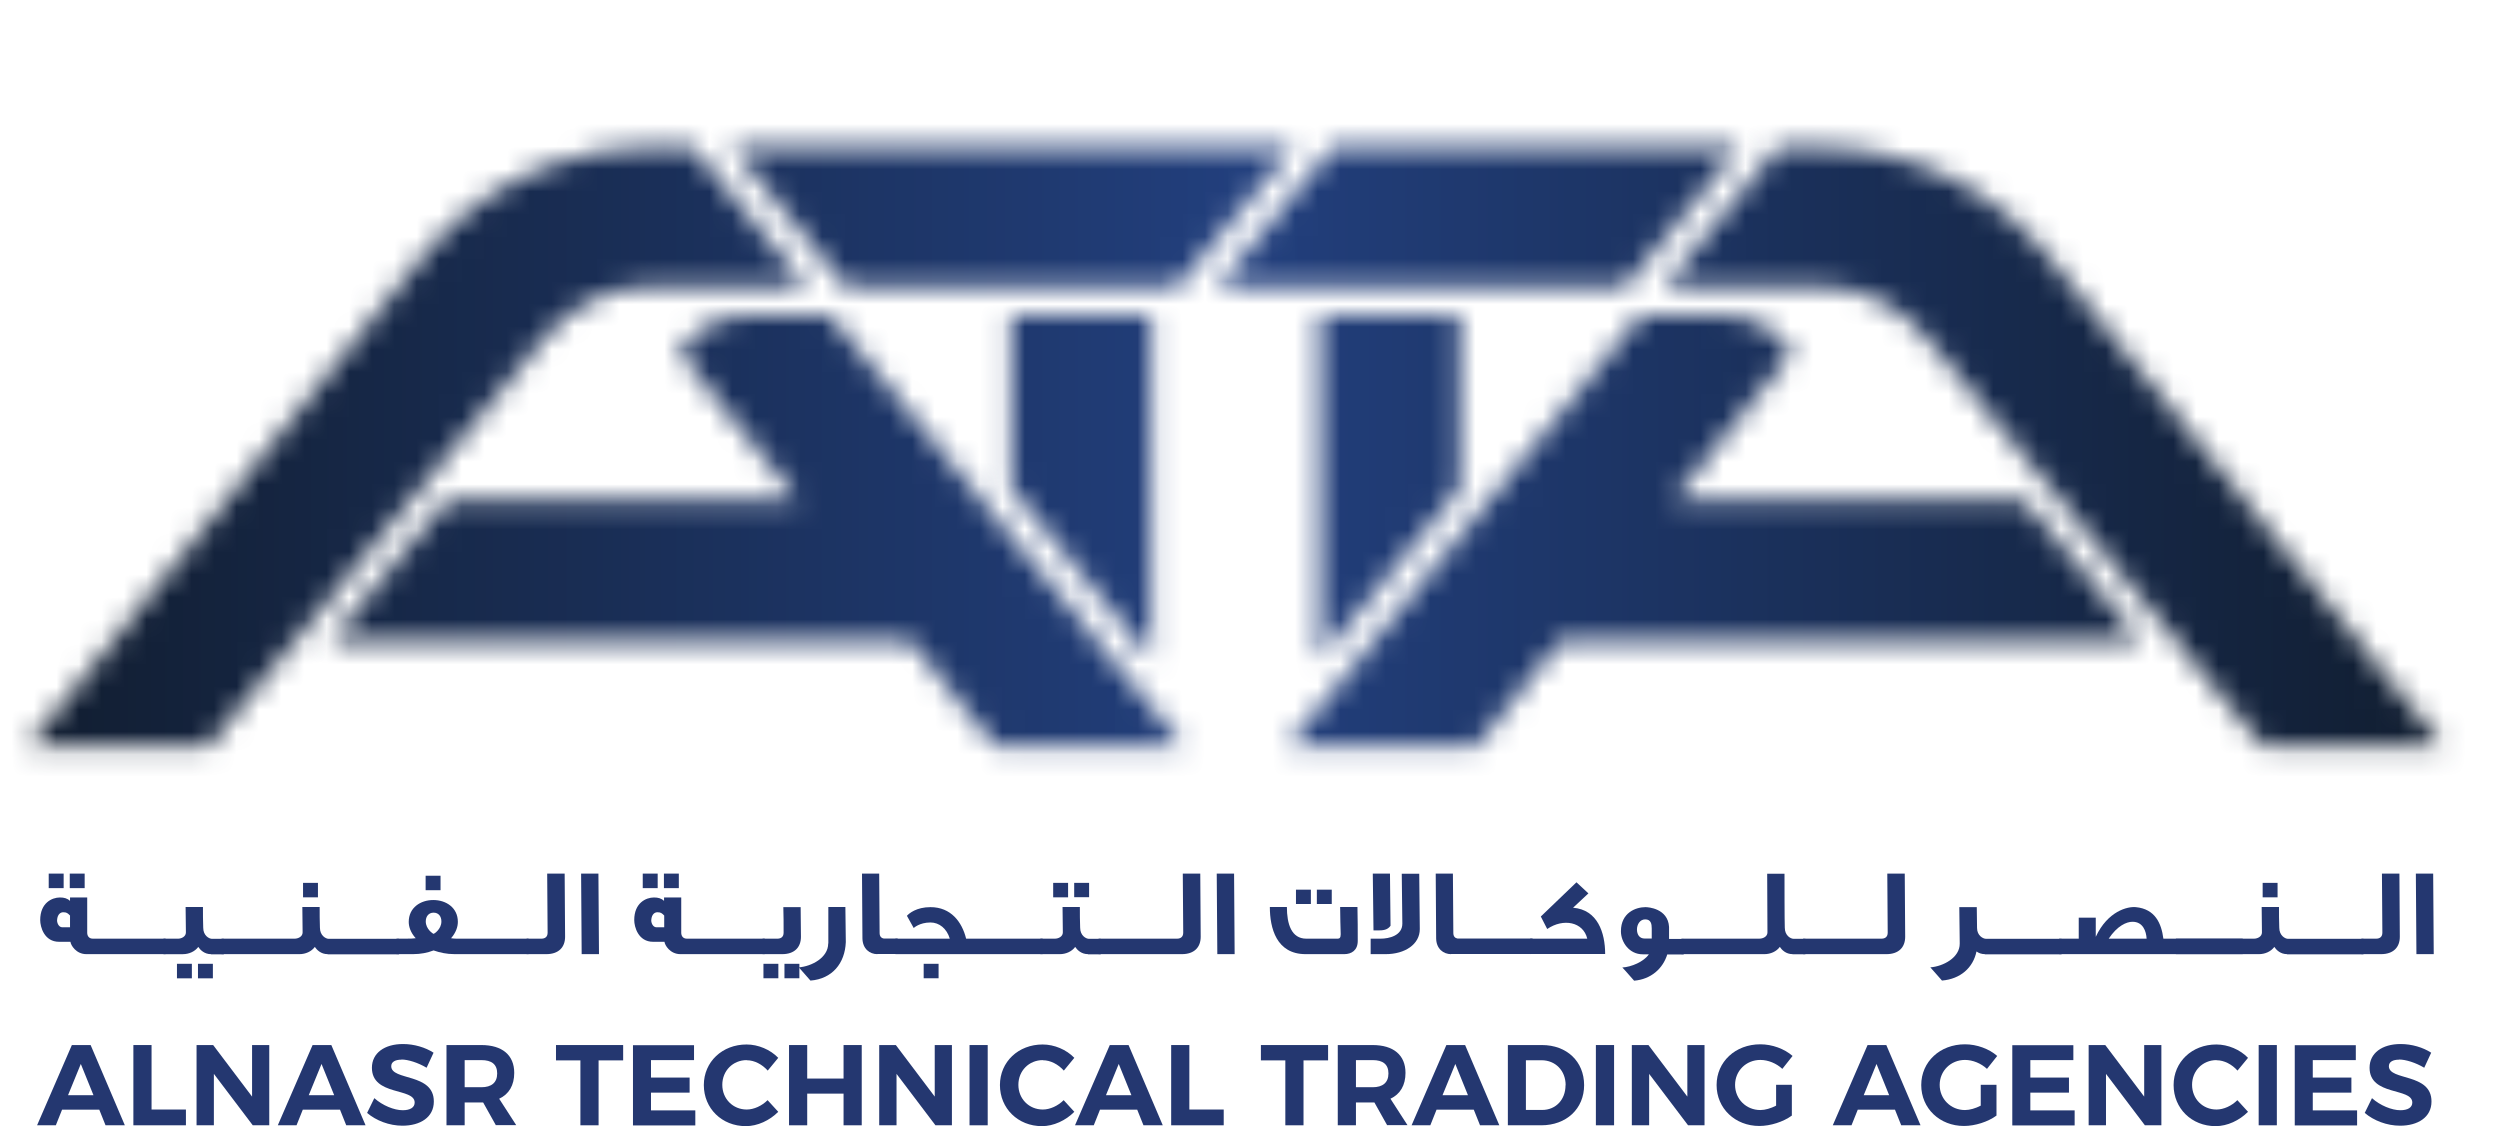 <svg width="111" height="50" viewBox="0 0 111 50" fill="none" xmlns="http://www.w3.org/2000/svg">
<mask id="mask0_153_17623" style="mask-type:luminance" maskUnits="userSpaceOnUse" x="58" y="14" width="7" height="16">
<path d="M64.819 14.01H58.602V29.275L64.819 21.683V14.01Z" fill="white"/>
</mask>
<g mask="url(#mask0_153_17623)">
<path d="M110.342 0H0.002V34.678H110.342V0Z" fill="url(#paint0_linear_153_17623)"/>
</g>
<mask id="mask1_153_17623" style="mask-type:luminance" maskUnits="userSpaceOnUse" x="54" y="6" width="24" height="7">
<path d="M59.174 6.525L54.066 12.717H72.162L77.232 6.525H59.174Z" fill="white"/>
</mask>
<g mask="url(#mask1_153_17623)">
<path d="M110.34 0H0V34.678H110.34V0Z" fill="url(#paint1_linear_153_17623)"/>
</g>
<mask id="mask2_153_17623" style="mask-type:luminance" maskUnits="userSpaceOnUse" x="73" y="6" width="36" height="28">
<path d="M90.984 11.443C90.77 11.172 90.536 10.914 90.303 10.662C88.847 9.104 87.062 7.944 85.095 7.257C83.72 6.778 82.258 6.525 80.757 6.525H78.966L73.891 12.717H80.757C82.869 12.717 84.49 13.663 85.807 15.309L86.016 15.573L100.486 33.152H108.474L90.984 11.443Z" fill="white"/>
</mask>
<g mask="url(#mask2_153_17623)">
<path d="M110.34 0H0V34.678H110.34V0Z" fill="url(#paint2_linear_153_17623)"/>
</g>
<mask id="mask3_153_17623" style="mask-type:luminance" maskUnits="userSpaceOnUse" x="57" y="14" width="39" height="20">
<path d="M91.584 24.275L89.856 22.225H74.264L79.566 15.649L79.358 15.384C79.358 15.384 79.346 15.365 79.339 15.359C78.665 14.508 77.643 14.01 76.565 14.01H72.845L57.164 33.152H65.537L69.302 28.442H95.008L91.597 24.275H91.584Z" fill="white"/>
</mask>
<g mask="url(#mask3_153_17623)">
<path d="M110.342 0H0.002V34.678H110.342V0Z" fill="url(#paint3_linear_153_17623)"/>
</g>
<mask id="mask4_153_17623" style="mask-type:luminance" maskUnits="userSpaceOnUse" x="44" y="14" width="8" height="16">
<path d="M44.893 14.01H51.109V29.275L44.893 21.683V14.01Z" fill="white"/>
</mask>
<g mask="url(#mask4_153_17623)">
<path d="M110.34 0H0V34.678H110.34V0Z" fill="url(#paint4_linear_153_17623)"/>
</g>
<mask id="mask5_153_17623" style="mask-type:luminance" maskUnits="userSpaceOnUse" x="32" y="6" width="26" height="7">
<path d="M57.454 6.525L52.277 12.717H37.548L32.473 6.525H57.454Z" fill="white"/>
</mask>
<g mask="url(#mask5_153_17623)">
<path d="M110.342 0H0.002V34.678H110.342V0Z" fill="url(#paint5_linear_153_17623)"/>
</g>
<mask id="mask6_153_17623" style="mask-type:luminance" maskUnits="userSpaceOnUse" x="1" y="6" width="35" height="28">
<path d="M18.727 11.443C18.941 11.172 19.174 10.914 19.408 10.662C20.864 9.104 22.649 7.944 24.616 7.257C25.99 6.778 27.453 6.525 28.954 6.525H30.744L35.82 12.717H29.011H28.954C26.842 12.717 25.221 13.663 23.903 15.309L23.695 15.573L9.225 33.152H1.236L18.727 11.443Z" fill="white"/>
</mask>
<g mask="url(#mask6_153_17623)">
<path d="M110.34 0H0V34.678H110.34V0Z" fill="url(#paint6_linear_153_17623)"/>
</g>
<mask id="mask7_153_17623" style="mask-type:luminance" maskUnits="userSpaceOnUse" x="14" y="14" width="39" height="20">
<path d="M18.128 24.275L19.856 22.225H35.449L30.146 15.649L30.354 15.384C30.354 15.384 30.367 15.365 30.373 15.359C31.048 14.508 32.069 14.01 33.147 14.01H36.867L52.548 33.152H44.175L40.411 28.442H14.711L18.122 24.275H18.128Z" fill="white"/>
</mask>
<g mask="url(#mask7_153_17623)">
<path d="M110.34 0H0V34.678H110.34V0Z" fill="url(#paint7_linear_153_17623)"/>
</g>
<path d="M4.408 49.269H2.756L2.479 49.963H1.646L3.191 46.4H4.024L5.543 49.963H4.686L4.408 49.269ZM4.15 48.626L3.588 47.239L3.021 48.626H4.143H4.15Z" fill="#243770"/>
<path d="M6.729 46.4V49.263H8.255V49.963H5.922V46.4H6.729Z" fill="#243770"/>
<path d="M9.464 46.4L11.192 48.689V46.4H11.955V49.963H11.223L9.496 47.68V49.963H8.727V46.4H9.458H9.464Z" fill="#243770"/>
<path d="M15.096 49.269H13.444L13.166 49.963H12.334L13.879 46.4H14.711L16.231 49.963H15.373L15.096 49.269ZM14.837 48.626L14.276 47.239L13.709 48.626H14.831H14.837Z" fill="#243770"/>
<path d="M17.825 47.049C17.554 47.049 17.371 47.144 17.371 47.339C17.371 47.995 19.269 47.629 19.262 48.909C19.262 49.609 18.657 49.981 17.869 49.981C17.282 49.981 16.696 49.754 16.299 49.413L16.62 48.758C16.986 49.086 17.503 49.294 17.881 49.294C18.209 49.294 18.411 49.174 18.411 48.953C18.411 48.279 16.513 48.676 16.513 47.408C16.513 46.759 17.068 46.355 17.894 46.355C18.392 46.355 18.89 46.507 19.25 46.74L18.941 47.408C18.562 47.181 18.115 47.043 17.831 47.043L17.825 47.049Z" fill="#243770"/>
<path d="M22.018 49.963L21.451 48.948H20.631V49.963H19.824V46.4H21.369C22.302 46.4 22.832 46.848 22.832 47.636C22.832 48.185 22.599 48.582 22.163 48.784L22.92 49.956H22.006L22.018 49.963ZM20.631 48.273H21.375C21.817 48.273 22.075 48.071 22.075 47.661C22.075 47.252 21.823 47.069 21.375 47.069H20.631V48.273Z" fill="#243770"/>
<path d="M27.668 46.4V47.081H26.577V49.963H25.77V47.081H24.686V46.4H27.662H27.668Z" fill="#243770"/>
<path d="M30.815 46.4V47.069H28.904V47.844H30.619V48.513H28.904V49.301H30.872V49.969H28.104V46.407H30.815V46.4Z" fill="#243770"/>
<path d="M33.154 47.069C32.543 47.069 32.07 47.541 32.07 48.166C32.07 48.79 32.543 49.263 33.154 49.263C33.476 49.263 33.829 49.099 34.081 48.847L34.554 49.364C34.176 49.748 33.633 50.001 33.116 50.001C32.051 50.001 31.25 49.212 31.25 48.178C31.25 47.144 32.07 46.375 33.148 46.375C33.665 46.375 34.201 46.602 34.554 46.968L34.087 47.535C33.841 47.258 33.495 47.075 33.16 47.075L33.154 47.069Z" fill="#243770"/>
<path d="M35.84 46.4V47.888H37.454V46.4H38.261V49.963H37.454V48.557H35.84V49.963H35.033V46.4H35.84Z" fill="#243770"/>
<path d="M39.775 46.4L41.502 48.689V46.4H42.265V49.963H41.534L39.806 47.68V49.963H39.037V46.4H39.769H39.775Z" fill="#243770"/>
<path d="M43.854 46.4V49.963H43.047V46.4H43.854Z" fill="#243770"/>
<path d="M46.301 47.069C45.689 47.069 45.216 47.541 45.216 48.166C45.216 48.79 45.689 49.263 46.301 49.263C46.622 49.263 46.975 49.099 47.227 48.847L47.7 49.364C47.322 49.748 46.78 50.001 46.263 50.001C45.197 50.001 44.397 49.212 44.397 48.178C44.397 47.144 45.216 46.375 46.294 46.375C46.811 46.375 47.347 46.602 47.7 46.968L47.234 47.535C46.988 47.258 46.641 47.075 46.307 47.075L46.301 47.069Z" fill="#243770"/>
<path d="M50.492 49.269H48.84L48.563 49.963H47.73L49.275 46.4H50.108L51.627 49.963H50.77L50.492 49.269ZM50.234 48.626L49.672 47.239L49.105 48.626H50.227H50.234Z" fill="#243770"/>
<path d="M52.807 46.4V49.263H54.333V49.963H52V46.4H52.807Z" fill="#243770"/>
<path d="M58.967 46.4V47.081H57.876V49.963H57.069V47.081H55.984V46.4H58.96H58.967Z" fill="#243770"/>
<path d="M61.591 49.963L61.023 48.948H60.204V49.963H59.397V46.4H60.941C61.874 46.4 62.404 46.848 62.404 47.636C62.404 48.185 62.171 48.582 61.736 48.784L62.492 49.956H61.578L61.591 49.963ZM60.204 48.273H60.948C61.389 48.273 61.647 48.071 61.647 47.661C61.647 47.252 61.395 47.069 60.948 47.069H60.204V48.273Z" fill="#243770"/>
<path d="M65.436 49.269H63.783L63.506 49.963H62.674L64.219 46.4H65.051L66.57 49.963H65.713L65.436 49.269ZM65.177 48.626L64.616 47.239L64.048 48.626H65.171H65.177Z" fill="#243770"/>
<path d="M70.335 48.178C70.335 49.225 69.553 49.963 68.431 49.963H66.949V46.4H68.463C69.566 46.4 70.335 47.126 70.335 48.185V48.178ZM69.515 48.185C69.515 47.529 69.055 47.075 68.444 47.075H67.75V49.282H68.475C69.068 49.282 69.509 48.834 69.509 48.185H69.515Z" fill="#243770"/>
<path d="M71.665 46.4V49.963H70.857V46.4H71.665Z" fill="#243770"/>
<path d="M73.191 46.4L74.918 48.689V46.4H75.681V49.963H74.95L73.222 47.68V49.963H72.453V46.4H73.184H73.191Z" fill="#243770"/>
<path d="M78.859 48.164H79.558V49.532C79.18 49.81 78.606 49.993 78.115 49.993C77.037 49.993 76.217 49.211 76.217 48.177C76.217 47.143 77.049 46.367 78.159 46.367C78.688 46.367 79.231 46.569 79.59 46.884L79.136 47.458C78.871 47.212 78.506 47.061 78.159 47.061C77.528 47.061 77.037 47.546 77.037 48.17C77.037 48.795 77.528 49.286 78.159 49.286C78.373 49.286 78.625 49.211 78.859 49.091V48.152V48.164Z" fill="#243770"/>
<path d="M84.137 49.269H82.485L82.207 49.963H81.375L82.92 46.4H83.752L85.272 49.963H84.414L84.137 49.269ZM83.878 48.626L83.317 47.239L82.749 48.626H83.872H83.878Z" fill="#243770"/>
<path d="M87.945 48.164H88.644V49.532C88.266 49.81 87.692 49.993 87.201 49.993C86.122 49.993 85.303 49.211 85.303 48.177C85.303 47.143 86.135 46.367 87.245 46.367C87.774 46.367 88.317 46.569 88.676 46.884L88.222 47.458C87.957 47.212 87.591 47.061 87.245 47.061C86.614 47.061 86.122 47.546 86.122 48.17C86.122 48.795 86.614 49.286 87.245 49.286C87.459 49.286 87.711 49.211 87.945 49.091V48.152V48.164Z" fill="#243770"/>
<path d="M92.057 46.4V47.069H90.147V47.844H91.862V48.513H90.147V49.301H92.114V49.969H89.346V46.407H92.057V46.4Z" fill="#243770"/>
<path d="M93.474 46.4L95.202 48.689V46.4H95.965V49.963H95.233L93.506 47.68V49.963H92.736V46.4H93.468H93.474Z" fill="#243770"/>
<path d="M98.412 47.069C97.8 47.069 97.328 47.541 97.328 48.166C97.328 48.79 97.8 49.263 98.412 49.263C98.734 49.263 99.087 49.099 99.339 48.847L99.812 49.364C99.433 49.748 98.891 50.001 98.374 50.001C97.309 50.001 96.508 49.212 96.508 48.178C96.508 47.144 97.328 46.375 98.406 46.375C98.923 46.375 99.459 46.602 99.812 46.968L99.345 47.535C99.099 47.258 98.752 47.075 98.418 47.075L98.412 47.069Z" fill="#243770"/>
<path d="M101.092 46.4V49.963H100.285V46.4H101.092Z" fill="#243770"/>
<path d="M104.598 46.4V47.069H102.687V47.844H104.402V48.513H102.687V49.301H104.655V49.969H101.887V46.407H104.598V46.4Z" fill="#243770"/>
<path d="M106.52 47.049C106.249 47.049 106.066 47.144 106.066 47.339C106.066 47.995 107.964 47.629 107.958 48.909C107.958 49.609 107.352 49.981 106.564 49.981C105.978 49.981 105.391 49.754 104.994 49.413L105.316 48.758C105.681 49.086 106.198 49.294 106.577 49.294C106.905 49.294 107.106 49.174 107.106 48.953C107.106 48.279 105.209 48.676 105.209 47.408C105.209 46.759 105.763 46.355 106.589 46.355C107.087 46.355 107.586 46.507 107.945 46.74L107.636 47.408C107.258 47.181 106.81 47.043 106.526 47.043L106.52 47.049Z" fill="#243770"/>
<path d="M3.834 42.364C3.374 42.364 3.141 41.961 3.128 41.816H2.624C1.962 41.816 1.785 41.154 1.785 40.851C1.785 40.088 2.308 39.848 2.662 39.848C2.844 39.848 2.989 39.886 3.109 40V39.848H3.872V41.412C3.872 41.538 3.935 41.677 4.124 41.677H7.353V42.364H3.828H3.834ZM2.163 39.432V38.789H2.826V39.432H2.163ZM3.109 40.649C3.002 40.542 2.958 40.504 2.807 40.504C2.693 40.504 2.554 40.586 2.535 40.844C2.523 40.945 2.592 41.172 2.769 41.172H3.109V40.643V40.649ZM3.097 39.432V38.789H3.759V39.432H3.097Z" fill="#243770"/>
<path d="M9.37 42.365C9.074 42.365 8.891 42.176 8.803 42.043C8.651 42.251 8.386 42.365 8.122 42.365C7.813 42.365 7.567 42.365 7.258 42.365V41.678H7.901C8.052 41.678 8.254 41.589 8.254 41.4L8.241 40.272H9.011C9.011 40.568 9.011 40.889 9.023 41.192C9.023 41.539 9.282 41.684 9.414 41.684H9.938V42.371H9.37V42.365ZM7.857 43.437V42.794H8.519V43.437H7.857ZM8.79 43.437V42.794H9.452V43.437H8.79Z" fill="#243770"/>
<path d="M14.546 42.364C14.25 42.364 14.067 42.175 13.978 42.043C13.827 42.251 13.562 42.364 13.297 42.364C12.989 42.364 10.139 42.364 9.836 42.364V41.677H13.083C13.234 41.677 13.436 41.589 13.436 41.4L13.424 40.271H14.193C14.193 40.567 14.193 40.889 14.205 41.192C14.205 41.538 14.464 41.684 14.596 41.684H17.717V42.371H14.552L14.546 42.364ZM13.455 39.842V39.199H14.117V39.842H13.455Z" fill="#243770"/>
<path d="M20.165 42.363C19.844 42.363 19.541 42.3 19.251 42.199C18.974 42.306 18.671 42.363 18.356 42.363H17.605V41.676H18.053C18.198 41.676 18.331 41.676 18.457 41.657C18.23 41.405 18.148 41.146 18.148 40.932C18.148 40.295 18.677 39.961 19.238 39.961C19.8 39.961 20.329 40.295 20.329 40.932C20.329 41.146 20.247 41.405 20.027 41.657C20.184 41.682 20.298 41.676 20.436 41.676H23.469V42.363H20.146H20.165ZM18.898 39.526V38.883H19.56V39.526H18.898ZM19.251 40.522C19.03 40.522 18.904 40.692 18.904 40.913C18.904 41.254 19.226 41.462 19.251 41.462C19.276 41.462 19.598 41.26 19.598 40.913C19.598 40.692 19.478 40.522 19.251 40.522Z" fill="#243770"/>
<path d="M24.251 42.364H23.381V41.677H24.037C24.201 41.677 24.314 41.595 24.314 41.412C24.314 41.027 24.295 39.167 24.295 38.789H25.071C25.071 39.42 25.09 41.053 25.09 41.595C25.09 42.061 24.799 42.364 24.257 42.364H24.251Z" fill="#243770"/>
<path d="M25.826 42.364L25.801 38.789H26.57L26.595 42.364H25.826Z" fill="#243770"/>
<path d="M30.209 42.364C29.749 42.364 29.516 41.961 29.503 41.816H28.999C28.337 41.816 28.16 41.154 28.16 40.851C28.16 40.088 28.683 39.848 29.037 39.848C29.219 39.848 29.364 39.886 29.484 40V39.848H30.247V41.412C30.247 41.538 30.31 41.677 30.499 41.677H33.955V42.364H30.203H30.209ZM28.538 39.432V38.789H29.201V39.432H28.538ZM29.491 40.649C29.383 40.542 29.339 40.504 29.188 40.504C29.074 40.504 28.936 40.586 28.917 40.844C28.904 40.945 28.974 41.172 29.15 41.172H29.491V40.643V40.649ZM29.478 39.432V38.789H30.14V39.432H29.478Z" fill="#243770"/>
<path d="M34.73 42.364H33.859V41.677H34.515C34.679 41.677 34.792 41.595 34.792 41.412C34.792 41.028 34.792 40.649 34.78 40.277H35.549C35.549 40.902 35.562 41.059 35.562 41.595C35.562 42.062 35.272 42.364 34.73 42.364ZM33.897 43.436V42.793H34.559V43.436H33.897ZM34.83 43.436V42.793H35.492V43.436H34.83Z" fill="#243770"/>
<path d="M36.778 41.886V40.272H37.535L37.554 41.829C37.516 42.775 36.949 43.462 35.984 43.538C35.757 43.292 35.713 43.216 35.467 42.951C36.034 42.907 36.772 42.522 36.772 41.892L36.778 41.886Z" fill="#243770"/>
<path d="M38.954 42.364C38.62 42.364 38.299 42.131 38.292 41.664L38.273 38.789H39.036L39.055 41.425C39.055 41.576 39.131 41.652 39.238 41.67H39.856V42.358H38.954V42.364Z" fill="#243770"/>
<path d="M39.756 42.364V41.677H42.171C42.038 41.229 41.704 40.958 41.313 40.958C40.821 40.958 40.569 41.204 40.569 41.204L40.267 40.662C40.361 40.555 40.689 40.277 41.313 40.277C42.221 40.277 42.713 40.933 42.896 41.677H46.294V42.364H39.756ZM41.011 43.436V42.793H41.673V43.436H41.011Z" fill="#243770"/>
<path d="M48.306 42.364C48.009 42.364 47.826 42.175 47.738 42.043C47.587 42.251 47.322 42.364 47.057 42.364C46.748 42.364 46.502 42.364 46.193 42.364V41.677H46.837C46.988 41.677 47.19 41.589 47.19 41.4L47.177 40.271H47.946C47.946 40.567 47.946 40.889 47.959 41.192C47.959 41.538 48.217 41.684 48.35 41.684H48.873V42.371H48.306V42.364ZM46.761 39.842V39.199H47.423V39.842H46.761ZM47.694 39.842V39.199H48.356V39.836H47.694V39.842Z" fill="#243770"/>
<path d="M52.472 42.364H48.777V41.677H52.258C52.422 41.677 52.535 41.595 52.535 41.412C52.535 41.027 52.516 39.167 52.516 38.789H53.292C53.292 39.42 53.311 41.053 53.311 41.595C53.311 42.061 53.021 42.364 52.478 42.364H52.472Z" fill="#243770"/>
<path d="M54.049 42.364L54.023 38.789H54.793L54.818 42.364H54.049Z" fill="#243770"/>
<path d="M59.678 42.364H57.97C56.671 42.364 56.381 41.204 56.381 40.271H57.138C57.138 41.028 57.339 41.677 58.001 41.677H59.395C59.477 41.677 59.527 41.633 59.527 41.482C59.514 40.965 59.508 40.883 59.502 40.271H60.271C60.284 40.851 60.284 41.274 60.284 41.778C60.284 42.194 60.006 42.364 59.685 42.364H59.678ZM57.541 40.139V39.502H58.203V40.139H57.541ZM58.468 40.139V39.502H59.13V40.139H58.468Z" fill="#243770"/>
<path d="M61.52 42.364H60.857V41.677H61.299C61.671 41.677 62.264 41.544 62.264 41.008C62.264 41.008 62.264 40.945 62.238 38.795H63.014C63.039 41.072 63.039 41.254 63.039 41.254C63.039 41.923 62.383 42.364 61.526 42.364H61.52ZM61.179 41.311H60.983L60.952 38.789H61.715L61.74 41.103C61.608 41.292 61.412 41.311 61.179 41.311Z" fill="#243770"/>
<path d="M64.427 42.364C64.093 42.364 63.771 42.131 63.765 41.664L63.746 38.789H64.509L64.528 41.425C64.528 41.576 64.604 41.652 64.711 41.67H68.046V42.358H64.427V42.364Z" fill="#243770"/>
<path d="M67.939 42.364V41.677H70.474C70.298 40.933 69.415 40.756 68.696 41.248L68.412 40.693L69.995 39.174L70.525 39.666L69.844 40.303C70.928 40.391 71.269 41.4 71.269 42.358H67.952L67.939 42.364Z" fill="#243770"/>
<path d="M74.031 42.364C73.835 43.008 73.305 43.48 72.555 43.543C72.328 43.297 72.278 43.216 72.032 42.957C72.435 42.932 72.978 42.705 73.211 42.371H72.933C72.341 42.371 71.969 41.835 71.969 41.349C71.969 40.517 72.637 40.277 73.059 40.277C73.179 40.277 74.056 40.334 74.106 41.154C74.106 41.179 74.106 41.286 74.106 41.69H74.756V42.377H74.031V42.364ZM73.337 41.223C73.337 41.028 73.305 40.82 73.047 40.82C72.814 40.82 72.681 41.047 72.681 41.267C72.681 41.488 72.788 41.671 73.022 41.671H73.337V41.223Z" fill="#243770"/>
<path d="M79.591 42.364C79.295 42.364 79.112 42.175 79.024 42.042C78.873 42.25 78.608 42.364 78.343 42.364H74.654V41.676H78.122C78.273 41.676 78.475 41.588 78.475 41.399L78.463 38.795H79.232C79.232 39.091 79.232 40.895 79.245 41.191C79.245 41.538 79.503 41.683 79.635 41.683H80.159V42.37H79.591V42.364Z" fill="#243770"/>
<path d="M83.751 42.364H80.057V41.677H83.537C83.701 41.677 83.814 41.595 83.814 41.412C83.814 41.027 83.796 39.167 83.796 38.789H84.571C84.571 39.42 84.59 41.053 84.59 41.595C84.59 42.061 84.3 42.364 83.758 42.364H83.751Z" fill="#243770"/>
<path d="M88.128 42.364C87.977 42.364 87.851 42.314 87.756 42.245C87.605 42.97 87.044 43.468 86.224 43.537C85.997 43.291 85.953 43.216 85.707 42.951C86.275 42.907 87.019 42.522 87.012 41.892L86.993 40.277H87.769L87.781 41.204C87.781 41.538 88.046 41.683 88.179 41.683H91.533V42.371H88.128V42.364Z" fill="#243770"/>
<path d="M91.426 42.364V41.677H92.296V40.744H93.052V41.595C93.582 40.454 94.465 40.24 94.831 40.277C95.688 40.359 95.966 40.996 96.054 41.677H99.578V42.364H91.426ZM94.679 40.927C94.427 40.927 94.011 41.097 93.626 41.677H95.31C95.291 41.343 95.146 40.927 94.686 40.927H94.679Z" fill="#243770"/>
<path d="M101.546 42.364C101.25 42.364 101.067 42.175 100.979 42.043C100.828 42.251 100.563 42.364 100.298 42.364C99.989 42.364 96.912 42.364 96.609 42.364V41.677H100.077C100.229 41.677 100.43 41.589 100.43 41.4L100.418 40.271H101.187C101.187 40.567 101.187 40.889 101.2 41.192C101.2 41.538 101.458 41.684 101.59 41.684H104.938V42.371H101.546V42.364ZM100.462 39.842V39.199H101.124V39.842H100.462Z" fill="#243770"/>
<path d="M105.714 42.364H104.844V41.677H105.499C105.663 41.677 105.777 41.595 105.777 41.412C105.777 41.027 105.758 39.167 105.758 38.789H106.534C106.534 39.42 106.552 41.053 106.552 41.595C106.552 42.061 106.262 42.364 105.72 42.364H105.714Z" fill="#243770"/>
<path d="M107.289 42.364L107.264 38.789H108.033L108.058 42.364H107.289Z" fill="#243770"/>
<defs>
<linearGradient id="paint0_linear_153_17623" x1="0.002" y1="17.339" x2="110.342" y2="17.339" gradientUnits="userSpaceOnUse">
<stop stop-color="#111D2F"/>
<stop offset="0.5" stop-color="#223F7D"/>
<stop offset="0.98" stop-color="#111E31"/>
<stop offset="1" stop-color="#111D2F"/>
</linearGradient>
<linearGradient id="paint1_linear_153_17623" x1="0" y1="17.339" x2="110.34" y2="17.339" gradientUnits="userSpaceOnUse">
<stop stop-color="#111D2F"/>
<stop offset="0.5" stop-color="#223F7D"/>
<stop offset="0.98" stop-color="#111E31"/>
<stop offset="1" stop-color="#111D2F"/>
</linearGradient>
<linearGradient id="paint2_linear_153_17623" x1="0" y1="17.339" x2="110.34" y2="17.339" gradientUnits="userSpaceOnUse">
<stop stop-color="#111D2F"/>
<stop offset="0.5" stop-color="#223F7D"/>
<stop offset="0.98" stop-color="#111E31"/>
<stop offset="1" stop-color="#111D2F"/>
</linearGradient>
<linearGradient id="paint3_linear_153_17623" x1="0.002" y1="17.339" x2="110.342" y2="17.339" gradientUnits="userSpaceOnUse">
<stop stop-color="#111D2F"/>
<stop offset="0.5" stop-color="#223F7D"/>
<stop offset="0.98" stop-color="#111E31"/>
<stop offset="1" stop-color="#111D2F"/>
</linearGradient>
<linearGradient id="paint4_linear_153_17623" x1="0" y1="17.339" x2="110.34" y2="17.339" gradientUnits="userSpaceOnUse">
<stop stop-color="#111D2F"/>
<stop offset="0.5" stop-color="#223F7D"/>
<stop offset="0.98" stop-color="#111E31"/>
<stop offset="1" stop-color="#111D2F"/>
</linearGradient>
<linearGradient id="paint5_linear_153_17623" x1="0.002" y1="17.339" x2="110.342" y2="17.339" gradientUnits="userSpaceOnUse">
<stop stop-color="#111D2F"/>
<stop offset="0.5" stop-color="#223F7D"/>
<stop offset="0.98" stop-color="#111E31"/>
<stop offset="1" stop-color="#111D2F"/>
</linearGradient>
<linearGradient id="paint6_linear_153_17623" x1="0" y1="17.339" x2="110.34" y2="17.339" gradientUnits="userSpaceOnUse">
<stop stop-color="#111D2F"/>
<stop offset="0.5" stop-color="#223F7D"/>
<stop offset="0.98" stop-color="#111E31"/>
<stop offset="1" stop-color="#111D2F"/>
</linearGradient>
<linearGradient id="paint7_linear_153_17623" x1="0" y1="17.339" x2="110.34" y2="17.339" gradientUnits="userSpaceOnUse">
<stop stop-color="#111D2F"/>
<stop offset="0.5" stop-color="#223F7D"/>
<stop offset="0.98" stop-color="#111E31"/>
<stop offset="1" stop-color="#111D2F"/>
</linearGradient>
</defs>
</svg>
